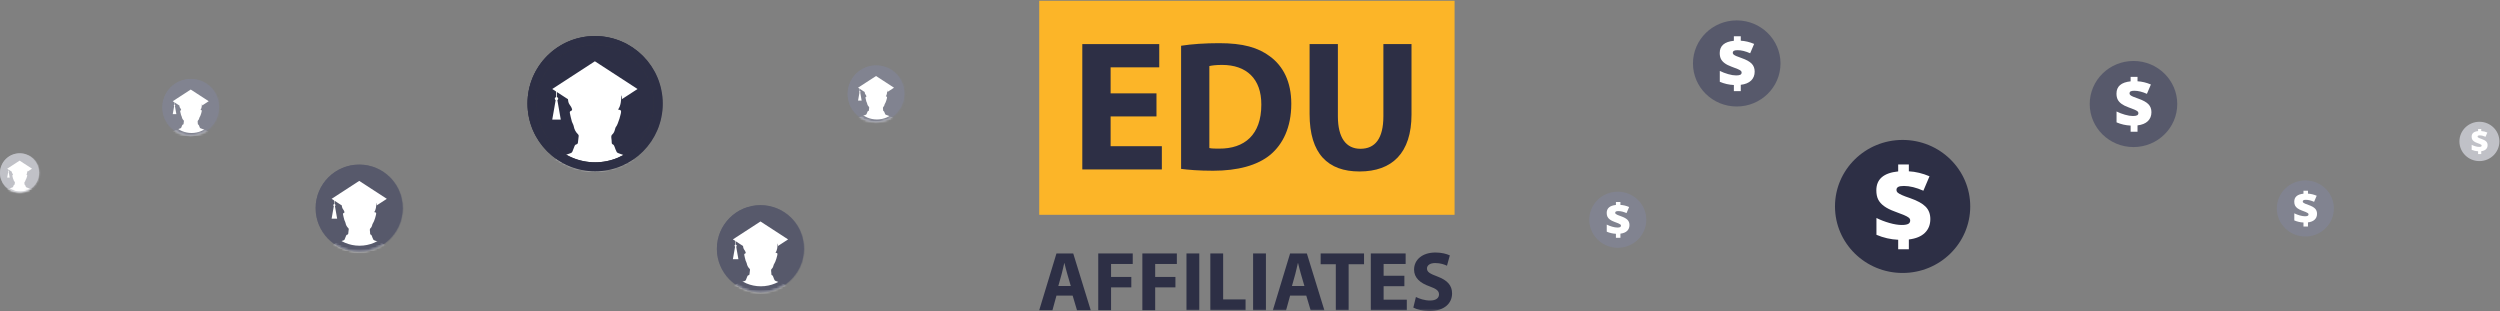 <?xml version="1.0" encoding="UTF-8"?>
<svg width="1109px" height="138px" viewBox="0 0 1109 138" version="1.1" xmlns="http://www.w3.org/2000/svg" xmlns:xlink="http://www.w3.org/1999/xlink">
    <rect x="0" y="0" width="1109" height="138" fill="#808080" stroke="none"/>
    <!-- Generator: Sketch 49.1 (51147) - http://www.bohemiancoding.com/sketch -->
    <title>Group 16</title>
    <desc>Created with Sketch.</desc>
    <defs>
        <polygon id="path-1" points="0 137.672 184.247 137.672 184.247 0.04 0 0.04"></polygon>
        <ellipse id="path-3" cx="30" cy="29.58" rx="30" ry="29.508"></ellipse>
        <ellipse id="path-5" cx="29.816" cy="29.824" rx="29.816" ry="29.824"></ellipse>
        <ellipse id="path-7" cx="19.415" cy="19.143" rx="19.415" ry="19.097"></ellipse>
        <ellipse id="path-9" cx="19.301" cy="19.306" rx="19.301" ry="19.306"></ellipse>
        <ellipse id="path-11" cx="19.301" cy="19.306" rx="19.301" ry="19.306"></ellipse>
        <ellipse id="path-13" cx="19.415" cy="19.143" rx="19.415" ry="19.097"></ellipse>
        <ellipse id="path-15" cx="12.65" cy="12.473" rx="12.65" ry="12.443"></ellipse>
        <ellipse id="path-17" cx="12.65" cy="12.473" rx="12.65" ry="12.443"></ellipse>
        <ellipse id="path-19" cx="12.577" cy="12.581" rx="12.577" ry="12.581"></ellipse>
        <ellipse id="path-21" cx="12.577" cy="12.581" rx="12.577" ry="12.581"></ellipse>
        <ellipse id="path-23" cx="8.865" cy="8.741" rx="8.865" ry="8.72"></ellipse>
        <ellipse id="path-25" cx="8.676" cy="8.679" rx="8.676" ry="8.679"></ellipse>
    </defs>
    <g id="Desktop-1399---1024-px" stroke="none" stroke-width="1" fill="none" fill-rule="evenodd">
        <g id="Desktop_EDU-Main" transform="translate(-167, -372)">
            <g id="Group-16" transform="translate(167, 372)">
                <g id="Page-1-Copy-2" transform="translate(461, 0)">
                    <polygon id="Fill-1" fill="#FCB528" points="0.003 95.288 184.247 95.288 184.247 0.339 0.003 0.339"></polygon>
                    <polygon id="Fill-2" fill="#2D2F45" points="52.013 51.646 31.669 51.646 31.669 64.856 54.395 64.856 54.395 75.163 19.111 75.163 19.111 19.56 53.244 19.56 53.244 29.871 31.669 29.871 31.669 41.416 52.013 41.416"></polygon>
                    <g id="Group-21" transform="translate(0, 0.3)">
                        <path d="M75.467,65.377 C76.534,65.629 78.264,65.629 79.816,65.629 C91.137,65.7 98.524,59.436 98.524,46.155 C98.604,34.607 91.877,28.498 81.141,28.498 C78.344,28.498 76.534,28.75 75.467,29.002 L75.467,65.377 Z M62.931,19.994 C67.518,19.26 73.5,18.85 79.816,18.85 C90.324,18.85 97.132,20.747 102.458,24.794 C108.206,29.073 111.818,35.925 111.818,45.738 C111.818,56.379 107.961,63.728 102.622,68.263 C96.807,73.128 87.942,75.439 77.113,75.439 C70.633,75.439 66.033,75.015 62.931,74.614 L62.931,19.994 Z" id="Fill-3" fill="#2D2F45"></path>
                        <path d="M132.485,19.26 L132.485,51.265 C132.485,60.832 136.097,65.7 142.494,65.7 C149.055,65.7 152.671,61.087 152.671,51.265 L152.671,19.26 L165.146,19.26 L165.146,50.441 C165.146,67.6 156.522,75.765 142.079,75.765 C128.136,75.765 119.932,68.011 119.932,50.276 L119.932,19.26 L132.485,19.26 Z" id="Fill-5" fill="#2D2F45"></path>
                        <path d="M14.005,126.58 L12.45,121.247 C12,119.747 11.553,117.882 11.18,116.389 L11.109,116.389 C10.733,117.882 10.367,119.786 9.952,121.247 L8.47,126.58 L14.005,126.58 Z M7.65,130.837 L5.87,137.301 L0,137.301 L7.65,112.129 L15.085,112.129 L22.842,137.301 L16.754,137.301 L14.822,130.837 L7.65,130.837 Z" id="Fill-7" fill="#2D2F45"></path>
                        <polygon id="Fill-9" fill="#2D2F45" points="26.182 112.128 41.485 112.128 41.485 116.799 31.865 116.799 31.865 122.549 40.852 122.549 40.852 127.177 31.865 127.177 31.865 137.3 26.182 137.3"></polygon>
                        <polygon id="Fill-11" fill="#2D2F45" points="45.75 112.128 61.054 112.128 61.054 116.799 51.436 116.799 51.436 122.549 60.421 122.549 60.421 127.177 51.436 127.177 51.436 137.3 45.75 137.3"></polygon>
                        <mask id="mask-2" fill="white">
                            <use xlink:href="#path-1"></use>
                        </mask>
                        <g id="Clip-14"></g>
                        <polygon id="Fill-13" fill="#2D2F45" mask="url(#mask-2)" points="65.322 137.301 71.005 137.301 71.005 112.128 65.322 112.128"></polygon>
                        <polygon id="Fill-15" fill="#2D2F45" mask="url(#mask-2)" points="75.904 112.128 81.587 112.128 81.587 132.52 91.535 132.52 91.535 137.3 75.904 137.3"></polygon>
                        <polygon id="Fill-16" fill="#2D2F45" mask="url(#mask-2)" points="94.878 137.301 100.564 137.301 100.564 112.128 94.878 112.128"></polygon>
                        <path d="M117.64,126.58 L116.085,121.247 C115.638,119.747 115.191,117.882 114.818,116.389 L114.747,116.389 C114.375,117.882 114.002,119.786 113.593,121.247 L112.108,126.58 L117.64,126.58 Z M111.292,130.837 L109.514,137.301 L103.645,137.301 L111.292,112.129 L118.72,112.129 L126.483,137.301 L120.389,137.301 L118.463,130.837 L111.292,130.837 Z" id="Fill-17" fill="#2D2F45" mask="url(#mask-2)"></path>
                        <polygon id="Fill-18" fill="#2D2F45" mask="url(#mask-2)" points="131.565 116.912 124.84 116.912 124.84 112.128 144.085 112.128 144.085 116.912 137.251 116.912 137.251 137.3 131.565 137.3"></polygon>
                        <polygon id="Fill-19" fill="#2D2F45" mask="url(#mask-2)" points="161.982 126.657 152.773 126.657 152.773 132.637 163.059 132.637 163.059 137.301 147.09 137.301 147.09 112.128 162.541 112.128 162.541 116.799 152.773 116.799 152.773 122.025 161.982 122.025"></polygon>
                        <path d="M167.099,131.442 C168.625,132.218 170.966,133.01 173.376,133.01 C175.98,133.01 177.349,131.921 177.349,130.282 C177.349,128.711 176.163,127.813 173.158,126.73 C168.995,125.275 166.279,122.961 166.279,119.299 C166.279,115.003 169.847,111.716 175.755,111.716 C178.577,111.716 180.657,112.318 182.145,112.99 L180.879,117.58 C179.879,117.098 178.095,116.387 175.642,116.387 C173.19,116.387 172.001,117.508 172.001,118.814 C172.001,120.421 173.415,121.132 176.645,122.363 C181.068,124.005 183.142,126.319 183.142,129.868 C183.142,134.093 179.914,137.674 173.045,137.674 C170.184,137.674 167.362,136.931 165.951,136.145 L167.099,131.442 Z" id="Fill-20" fill="#2D2F45" mask="url(#mask-2)"></path>
                    </g>
                </g>
                <g id="$-copy-8" transform="translate(814, 62)">
                    <mask id="mask-4" fill="white">
                        <use xlink:href="#path-3"></use>
                    </mask>
                    <use id="Mask" fill="#2D2F45" xlink:href="#path-3"></use>
                    <path d="M28.035,44.361 C24.698,44.212 21.483,43.477 18.391,42.158 L18.391,34.695 C20.158,35.58 22.078,36.318 24.15,36.91 C26.222,37.502 28.042,37.798 29.612,37.798 C30.907,37.798 31.855,37.644 32.457,37.337 C33.059,37.03 33.36,36.516 33.36,35.797 C33.36,35.302 33.142,34.883 32.708,34.538 C32.274,34.193 31.55,33.804 30.537,33.369 C29.524,32.935 28.157,32.41 26.435,31.796 C24.5,31.091 22.938,30.301 21.75,29.424 C20.562,28.547 19.697,27.566 19.156,26.479 C18.615,25.393 18.345,24.04 18.345,22.422 C18.345,19.949 19.152,18.016 20.767,16.622 C22.382,15.229 24.805,14.367 28.035,14.037 L28.035,10.958 L32.765,10.958 L32.765,13.992 C35.797,14.157 38.852,14.891 41.93,16.195 L39.21,22.602 C36.026,21.193 33.154,20.489 30.594,20.489 C29.375,20.489 28.518,20.635 28.023,20.927 C27.528,21.219 27.281,21.65 27.281,22.22 C27.281,22.714 27.46,23.123 27.818,23.445 C28.176,23.767 28.797,24.127 29.68,24.524 C30.564,24.921 31.79,25.382 33.36,25.906 C36.544,27.015 38.829,28.278 40.216,29.694 C41.602,31.11 42.295,32.935 42.295,35.168 C42.295,37.685 41.484,39.731 39.861,41.304 C38.239,42.878 35.873,43.852 32.765,44.227 L32.765,48.565 L28.035,48.565 L28.035,44.361 Z" fill="#FFFFFF" mask="url(#mask-4)"></path>
                </g>
                <g id="Fill-1" transform="translate(234, 16)">
                    <mask id="mask-6" fill="white">
                        <use xlink:href="#path-5"></use>
                    </mask>
                    <use id="Mask" fill="#2D2F45" xlink:href="#path-5"></use>
                    <path d="M52.188,57.153 C47.721,55.187 45.146,53.552 40.461,52.01 C40.114,51.898 39.696,51.674 39.555,51.401 C39.175,50.681 38.909,49.912 38.636,49.149 C38.465,48.661 38.314,48.204 37.691,47.97 C37.526,47.908 37.37,47.63 37.375,47.449 C37.409,45.683 36.781,44.398 37.556,43.703 C38.966,42.438 38.646,40.88 39.351,40.112 C40.056,39.338 41.804,33.878 41.472,33.177 C41.137,32.477 39.954,32.803 40.232,32.462 C41.317,31.124 41.653,28.418 41.594,26.199 C41.789,26.603 41.896,27.041 41.896,27.517 L41.896,27.976 L48.806,23.483 L29.89,11.186 L10.976,23.478 L12.689,24.593 L12.689,27.08 C12.358,27.162 12.11,27.445 12.11,27.8 C12.11,28.073 12.265,28.306 12.488,28.438 L10.976,37.056 L14.762,37.056 L13.248,28.438 C13.473,28.306 13.623,28.073 13.623,27.8 C13.623,27.445 13.374,27.162 13.049,27.08 L13.049,24.826 L17.89,27.976 L17.89,27.673 C17.925,28.121 17.992,28.584 18.099,29.066 C18.474,30.705 19.194,30.603 19.779,32.462 C19.789,32.486 19.779,32.525 19.779,32.559 L19.779,32.656 C19.735,32.87 19.564,33.109 19.424,33.148 C18.727,33.337 18.714,33.722 18.806,34.218 C18.869,34.559 19.399,37.09 19.705,37.999 C19.939,38.67 20.387,39.308 20.509,39.995 C20.757,41.368 21.351,42.56 22.426,43.591 C22.607,43.766 22.737,44.053 22.717,44.276 C22.635,45.333 22.508,46.389 22.344,47.436 C22.309,47.645 22.061,47.946 21.857,47.985 C21.039,48.131 20.912,48.671 20.718,49.216 C20.46,49.936 20.182,50.657 19.861,51.352 C19.759,51.572 19.506,51.801 19.258,51.893 C17.803,52.437 16.324,52.934 14.864,53.465 C13.307,54.029 9.185,56.555 7.657,57.26 C6.757,57.678 7.257,61.017 7.257,61.017 L52.451,61.017 C52.451,61.017 53.083,57.552 52.188,57.153 Z" fill="#FFFFFF" mask="url(#mask-6)"></path>
                    <circle id="Oval-2" stroke="#33333F" stroke-width="4" mask="url(#mask-6)" cx="30" cy="30" r="28"></circle>
                </g>
                <g id="$-copy-9" transform="translate(751, 9)">
                    <mask id="mask-8" fill="white">
                        <use xlink:href="#path-7"></use>
                    </mask>
                    <use id="Mask" fill="#57596B" xlink:href="#path-7"></use>
                    <path d="M18.143,28.709 C15.984,28.612 13.903,28.137 11.902,27.284 L11.902,22.454 C13.046,23.026 14.288,23.504 15.629,23.887 C16.97,24.27 18.148,24.461 19.164,24.461 C20.002,24.461 20.616,24.362 21.005,24.163 C21.394,23.964 21.589,23.632 21.589,23.167 C21.589,22.847 21.449,22.575 21.168,22.352 C20.887,22.129 20.418,21.877 19.763,21.595 C19.107,21.314 18.222,20.975 17.108,20.577 C15.856,20.121 14.845,19.61 14.076,19.042 C13.307,18.475 12.747,17.84 12.397,17.137 C12.047,16.433 11.872,15.558 11.872,14.511 C11.872,12.91 12.395,11.659 13.44,10.757 C14.485,9.855 16.053,9.298 18.143,9.084 L18.143,7.091 L21.205,7.091 L21.205,9.055 C23.167,9.162 25.144,9.637 27.135,10.481 L25.375,14.627 C23.315,13.715 21.456,13.26 19.8,13.26 C19.011,13.26 18.456,13.354 18.136,13.543 C17.815,13.732 17.655,14.011 17.655,14.38 C17.655,14.7 17.771,14.964 18.003,15.173 C18.234,15.381 18.636,15.614 19.208,15.871 C19.78,16.128 20.574,16.426 21.589,16.766 C23.65,17.483 25.129,18.3 26.026,19.217 C26.923,20.133 27.372,21.314 27.372,22.759 C27.372,24.389 26.847,25.712 25.797,26.731 C24.747,27.749 23.216,28.379 21.205,28.622 L21.205,31.43 L18.143,31.43 L18.143,28.709 Z" id="$-copy-8" fill="#FFFFFF" mask="url(#mask-8)"></path>
                </g>
                <g id="Fill-1" transform="translate(318, 91)">
                    <mask id="mask-10" fill="white">
                        <use xlink:href="#path-9"></use>
                    </mask>
                    <use id="Mask" fill="#57596B" xlink:href="#path-9"></use>
                    <path d="M33.783,36.997 C30.891,35.724 29.225,34.666 26.192,33.668 C25.967,33.595 25.696,33.45 25.605,33.274 C25.359,32.807 25.187,32.31 25.01,31.816 C24.9,31.5 24.802,31.204 24.399,31.053 C24.292,31.012 24.191,30.832 24.194,30.716 C24.216,29.572 23.809,28.741 24.311,28.291 C25.224,27.471 25.017,26.463 25.473,25.966 C25.93,25.465 27.061,21.93 26.846,21.476 C26.63,21.023 25.863,21.234 26.043,21.013 C26.746,20.147 26.963,18.396 26.925,16.96 C27.051,17.221 27.121,17.505 27.121,17.813 L27.121,18.11 L31.594,15.202 L19.349,7.241 L7.105,15.198 L8.214,15.92 L8.214,17.53 C8,17.583 7.839,17.766 7.839,17.996 C7.839,18.172 7.94,18.323 8.084,18.409 L7.105,23.988 L9.556,23.988 L8.576,18.409 C8.721,18.323 8.819,18.172 8.819,17.996 C8.819,17.766 8.658,17.583 8.447,17.53 L8.447,16.071 L11.581,18.11 L11.581,17.914 C11.603,18.204 11.647,18.503 11.716,18.815 C11.959,19.876 12.425,19.81 12.803,21.013 C12.81,21.03 12.803,21.055 12.803,21.076 L12.803,21.139 C12.775,21.278 12.665,21.433 12.574,21.458 C12.123,21.58 12.114,21.83 12.174,22.151 C12.215,22.371 12.557,24.009 12.756,24.598 C12.907,25.033 13.197,25.446 13.276,25.89 C13.436,26.779 13.821,27.55 14.517,28.218 C14.634,28.331 14.719,28.517 14.706,28.662 C14.653,29.345 14.57,30.029 14.464,30.707 C14.441,30.842 14.281,31.037 14.148,31.062 C13.619,31.157 13.537,31.507 13.411,31.859 C13.244,32.325 13.065,32.792 12.857,33.242 C12.79,33.384 12.627,33.532 12.466,33.592 C11.524,33.944 10.567,34.266 9.622,34.61 C8.614,34.975 5.946,36.61 4.957,37.066 C4.374,37.337 4.698,39.498 4.698,39.498 L33.953,39.498 C33.953,39.498 34.362,37.256 33.783,36.997 Z" fill="#FFFFFF" mask="url(#mask-10)"></path>
                    <circle id="Oval-2" stroke="#57596B" stroke-width="3" mask="url(#mask-10)" cx="19.5" cy="19.5" r="18"></circle>
                </g>
                <g id="Fill-1" transform="translate(140, 73)">
                    <mask id="mask-12" fill="white">
                        <use xlink:href="#path-11"></use>
                    </mask>
                    <use id="Mask" fill="#57596B" xlink:href="#path-11"></use>
                    <path d="M33.783,36.997 C30.891,35.724 29.225,34.666 26.192,33.668 C25.967,33.595 25.696,33.45 25.605,33.274 C25.359,32.807 25.187,32.31 25.01,31.816 C24.9,31.5 24.802,31.204 24.399,31.053 C24.292,31.012 24.191,30.832 24.194,30.716 C24.216,29.572 23.809,28.741 24.311,28.291 C25.224,27.471 25.017,26.463 25.473,25.966 C25.93,25.465 27.061,21.93 26.846,21.476 C26.63,21.023 25.863,21.234 26.043,21.013 C26.746,20.147 26.963,18.396 26.925,16.96 C27.051,17.221 27.121,17.505 27.121,17.813 L27.121,18.11 L31.594,15.202 L19.349,7.241 L7.105,15.198 L8.214,15.92 L8.214,17.53 C8,17.583 7.839,17.766 7.839,17.996 C7.839,18.172 7.94,18.323 8.084,18.409 L7.105,23.988 L9.556,23.988 L8.576,18.409 C8.721,18.323 8.819,18.172 8.819,17.996 C8.819,17.766 8.658,17.583 8.447,17.53 L8.447,16.071 L11.581,18.11 L11.581,17.914 C11.603,18.204 11.647,18.503 11.716,18.815 C11.959,19.876 12.425,19.81 12.803,21.013 C12.81,21.03 12.803,21.055 12.803,21.076 L12.803,21.139 C12.775,21.278 12.665,21.433 12.574,21.458 C12.123,21.58 12.114,21.83 12.174,22.151 C12.215,22.371 12.557,24.009 12.756,24.598 C12.907,25.033 13.197,25.446 13.276,25.89 C13.436,26.779 13.821,27.55 14.517,28.218 C14.634,28.331 14.719,28.517 14.706,28.662 C14.653,29.345 14.57,30.029 14.464,30.707 C14.441,30.842 14.281,31.037 14.148,31.062 C13.619,31.157 13.537,31.507 13.411,31.859 C13.244,32.325 13.065,32.792 12.857,33.242 C12.79,33.384 12.627,33.532 12.466,33.592 C11.524,33.944 10.567,34.266 9.622,34.61 C8.614,34.975 5.946,36.61 4.957,37.066 C4.374,37.337 4.698,39.498 4.698,39.498 L33.953,39.498 C33.953,39.498 34.362,37.256 33.783,36.997 Z" fill="#FFFFFF" mask="url(#mask-12)"></path>
                    <circle id="Oval-2" stroke="#57596B" stroke-width="3" mask="url(#mask-12)" cx="19.5" cy="19.5" r="18"></circle>
                </g>
                <g id="$-copy-9" transform="translate(927, 27)">
                    <mask id="mask-14" fill="white">
                        <use xlink:href="#path-13"></use>
                    </mask>
                    <use id="Mask" fill="#57596B" xlink:href="#path-13"></use>
                    <path d="M18.143,28.709 C15.984,28.612 13.903,28.137 11.902,27.284 L11.902,22.454 C13.046,23.026 14.288,23.504 15.629,23.887 C16.97,24.27 18.148,24.461 19.164,24.461 C20.002,24.461 20.616,24.362 21.005,24.163 C21.394,23.964 21.589,23.632 21.589,23.167 C21.589,22.847 21.449,22.575 21.168,22.352 C20.887,22.129 20.418,21.877 19.763,21.595 C19.107,21.314 18.222,20.975 17.108,20.577 C15.856,20.121 14.845,19.61 14.076,19.042 C13.307,18.475 12.747,17.84 12.397,17.137 C12.047,16.433 11.872,15.558 11.872,14.511 C11.872,12.91 12.395,11.659 13.44,10.757 C14.485,9.855 16.053,9.298 18.143,9.084 L18.143,7.091 L21.205,7.091 L21.205,9.055 C23.167,9.162 25.144,9.637 27.135,10.481 L25.375,14.627 C23.315,13.715 21.456,13.26 19.8,13.26 C19.011,13.26 18.456,13.354 18.136,13.543 C17.815,13.732 17.655,14.011 17.655,14.38 C17.655,14.7 17.771,14.964 18.003,15.173 C18.234,15.381 18.636,15.614 19.208,15.871 C19.78,16.128 20.574,16.426 21.589,16.766 C23.65,17.483 25.129,18.3 26.026,19.217 C26.923,20.133 27.372,21.314 27.372,22.759 C27.372,24.389 26.847,25.712 25.797,26.731 C24.747,27.749 23.216,28.379 21.205,28.622 L21.205,31.43 L18.143,31.43 L18.143,28.709 Z" id="$-copy-8" fill="#FFFFFF" mask="url(#mask-14)"></path>
                </g>
                <g id="$-copy-9" transform="translate(705, 85)">
                    <mask id="mask-16" fill="white">
                        <use xlink:href="#path-15"></use>
                    </mask>
                    <use id="Mask" fill="#818390" xlink:href="#path-15"></use>
                    <path d="M11.821,18.706 C10.414,18.643 9.059,18.333 7.755,17.777 L7.755,14.63 C8.5,15.003 9.309,15.314 10.183,15.564 C11.057,15.813 11.825,15.938 12.486,15.938 C13.032,15.938 13.432,15.873 13.686,15.744 C13.94,15.614 14.067,15.398 14.067,15.094 C14.067,14.886 13.975,14.709 13.792,14.564 C13.609,14.418 13.304,14.254 12.877,14.071 C12.449,13.887 11.873,13.666 11.147,13.407 C10.331,13.11 9.672,12.777 9.171,12.407 C8.67,12.038 8.306,11.624 8.078,11.165 C7.849,10.707 7.735,10.137 7.735,9.455 C7.735,8.412 8.076,7.597 8.757,7.009 C9.438,6.421 10.459,6.058 11.821,5.919 L11.821,4.62 L13.816,4.62 L13.816,5.9 C15.095,5.97 16.383,6.279 17.68,6.829 L16.534,9.53 C15.191,8.936 13.98,8.639 12.901,8.639 C12.387,8.639 12.025,8.701 11.816,8.824 C11.608,8.947 11.503,9.129 11.503,9.369 C11.503,9.578 11.579,9.75 11.73,9.886 C11.881,10.022 12.143,10.173 12.515,10.341 C12.888,10.508 13.405,10.703 14.067,10.924 C15.409,11.391 16.373,11.924 16.958,12.521 C17.542,13.118 17.835,13.887 17.835,14.829 C17.835,15.891 17.492,16.753 16.808,17.417 C16.124,18.08 15.127,18.491 13.816,18.649 L13.816,20.478 L11.821,20.478 L11.821,18.706 Z" id="$-copy-8" fill="#FFFFFF" mask="url(#mask-16)"></path>
                </g>
                <g id="$-copy-9" transform="translate(1010, 80)">
                    <mask id="mask-18" fill="white">
                        <use xlink:href="#path-17"></use>
                    </mask>
                    <use id="Mask" fill="#818390" xlink:href="#path-17"></use>
                    <path d="M11.821,18.706 C10.414,18.643 9.059,18.333 7.755,17.777 L7.755,14.63 C8.5,15.003 9.309,15.314 10.183,15.564 C11.057,15.813 11.825,15.938 12.486,15.938 C13.032,15.938 13.432,15.873 13.686,15.744 C13.94,15.614 14.067,15.398 14.067,15.094 C14.067,14.886 13.975,14.709 13.792,14.564 C13.609,14.418 13.304,14.254 12.877,14.071 C12.449,13.887 11.873,13.666 11.147,13.407 C10.331,13.11 9.672,12.777 9.171,12.407 C8.67,12.038 8.306,11.624 8.078,11.165 C7.849,10.707 7.735,10.137 7.735,9.455 C7.735,8.412 8.076,7.597 8.757,7.009 C9.438,6.421 10.459,6.058 11.821,5.919 L11.821,4.62 L13.816,4.62 L13.816,5.9 C15.095,5.97 16.383,6.279 17.68,6.829 L16.534,9.53 C15.191,8.936 13.98,8.639 12.901,8.639 C12.387,8.639 12.025,8.701 11.816,8.824 C11.608,8.947 11.503,9.129 11.503,9.369 C11.503,9.578 11.579,9.75 11.73,9.886 C11.881,10.022 12.143,10.173 12.515,10.341 C12.888,10.508 13.405,10.703 14.067,10.924 C15.409,11.391 16.373,11.924 16.958,12.521 C17.542,13.118 17.835,13.887 17.835,14.829 C17.835,15.891 17.492,16.753 16.808,17.417 C16.124,18.08 15.127,18.491 13.816,18.649 L13.816,20.478 L11.821,20.478 L11.821,18.706 Z" id="$-copy-8" fill="#FFFFFF" mask="url(#mask-18)"></path>
                </g>
                <g id="Fill-1-Copy" transform="translate(376, 29)">
                    <mask id="mask-20" fill="white">
                        <use xlink:href="#path-19"></use>
                    </mask>
                    <use id="Mask" fill="#818390" xlink:href="#path-19"></use>
                    <path d="M22.015,24.109 C20.13,23.28 19.044,22.59 17.068,21.94 C16.922,21.892 16.745,21.798 16.686,21.683 C16.525,21.379 16.413,21.055 16.298,20.733 C16.226,20.527 16.162,20.334 15.9,20.235 C15.83,20.209 15.764,20.092 15.766,20.016 C15.78,19.271 15.515,18.729 15.842,18.436 C16.437,17.902 16.302,17.245 16.599,16.92 C16.897,16.594 17.634,14.291 17.494,13.995 C17.353,13.7 16.854,13.837 16.971,13.693 C17.429,13.129 17.571,11.988 17.546,11.052 C17.628,11.222 17.673,11.407 17.673,11.608 L17.673,11.801 L20.588,9.906 L12.609,4.719 L4.63,9.904 L5.353,10.374 L5.353,11.423 C5.213,11.458 5.108,11.577 5.108,11.727 C5.108,11.842 5.174,11.94 5.268,11.996 L4.63,15.631 L6.227,15.631 L5.589,11.996 C5.683,11.94 5.747,11.842 5.747,11.727 C5.747,11.577 5.642,11.458 5.505,11.423 L5.505,10.473 L7.547,11.801 L7.547,11.673 C7.561,11.863 7.59,12.057 7.635,12.261 C7.793,12.952 8.097,12.909 8.343,13.693 C8.347,13.704 8.343,13.72 8.343,13.734 L8.343,13.775 C8.325,13.866 8.253,13.967 8.194,13.983 C7.9,14.063 7.894,14.225 7.933,14.434 C7.96,14.578 8.183,15.646 8.312,16.029 C8.411,16.312 8.6,16.582 8.651,16.871 C8.756,17.45 9.006,17.953 9.46,18.388 C9.536,18.462 9.591,18.583 9.583,18.677 C9.548,19.123 9.495,19.569 9.425,20.01 C9.411,20.098 9.306,20.225 9.22,20.242 C8.875,20.303 8.821,20.531 8.74,20.761 C8.631,21.065 8.514,21.369 8.378,21.662 C8.335,21.755 8.228,21.851 8.124,21.89 C7.51,22.12 6.886,22.33 6.27,22.553 C5.613,22.791 3.874,23.857 3.23,24.154 C2.85,24.331 3.061,25.739 3.061,25.739 L22.126,25.739 C22.126,25.739 22.392,24.278 22.015,24.109 Z" id="Fill-1" fill="#FFFFFF" mask="url(#mask-20)"></path>
                    <circle id="Oval-2" stroke="#818390" stroke-width="2" mask="url(#mask-20)" cx="13" cy="13" r="12"></circle>
                </g>
                <g id="Fill-1-Copy" transform="translate(72, 35)">
                    <mask id="mask-22" fill="white">
                        <use xlink:href="#path-21"></use>
                    </mask>
                    <use id="Mask" fill="#818390" xlink:href="#path-21"></use>
                    <path d="M22.015,24.109 C20.13,23.28 19.044,22.59 17.068,21.94 C16.922,21.892 16.745,21.798 16.686,21.683 C16.525,21.379 16.413,21.055 16.298,20.733 C16.226,20.527 16.162,20.334 15.9,20.235 C15.83,20.209 15.764,20.092 15.766,20.016 C15.78,19.271 15.515,18.729 15.842,18.436 C16.437,17.902 16.302,17.245 16.599,16.92 C16.897,16.594 17.634,14.291 17.494,13.995 C17.353,13.7 16.854,13.837 16.971,13.693 C17.429,13.129 17.571,11.988 17.546,11.052 C17.628,11.222 17.673,11.407 17.673,11.608 L17.673,11.801 L20.588,9.906 L12.609,4.719 L4.63,9.904 L5.353,10.374 L5.353,11.423 C5.213,11.458 5.108,11.577 5.108,11.727 C5.108,11.842 5.174,11.94 5.268,11.996 L4.63,15.631 L6.227,15.631 L5.589,11.996 C5.683,11.94 5.747,11.842 5.747,11.727 C5.747,11.577 5.642,11.458 5.505,11.423 L5.505,10.473 L7.547,11.801 L7.547,11.673 C7.561,11.863 7.59,12.057 7.635,12.261 C7.793,12.952 8.097,12.909 8.343,13.693 C8.347,13.704 8.343,13.72 8.343,13.734 L8.343,13.775 C8.325,13.866 8.253,13.967 8.194,13.983 C7.9,14.063 7.894,14.225 7.933,14.434 C7.96,14.578 8.183,15.646 8.312,16.029 C8.411,16.312 8.6,16.582 8.651,16.871 C8.756,17.45 9.006,17.953 9.46,18.388 C9.536,18.462 9.591,18.583 9.583,18.677 C9.548,19.123 9.495,19.569 9.425,20.01 C9.411,20.098 9.306,20.225 9.22,20.242 C8.875,20.303 8.821,20.531 8.74,20.761 C8.631,21.065 8.514,21.369 8.378,21.662 C8.335,21.755 8.228,21.851 8.124,21.89 C7.51,22.12 6.886,22.33 6.27,22.553 C5.613,22.791 3.874,23.857 3.23,24.154 C2.85,24.331 3.061,25.739 3.061,25.739 L22.126,25.739 C22.126,25.739 22.392,24.278 22.015,24.109 Z" id="Fill-1" fill="#FFFFFF" mask="url(#mask-22)"></path>
                    <circle id="Oval-2" stroke="#818390" stroke-width="2" mask="url(#mask-22)" cx="13" cy="13" r="12"></circle>
                </g>
                <g id="$-copy-9" transform="translate(1091, 54)">
                    <mask id="mask-24" fill="white">
                        <use xlink:href="#path-23"></use>
                    </mask>
                    <use id="Mask" fill="#C0C1C7" xlink:href="#path-23"></use>
                    <path d="M8.284,13.109 C7.298,13.065 6.348,12.848 5.434,12.458 L5.434,10.253 C5.957,10.514 6.524,10.732 7.136,10.907 C7.749,11.082 8.287,11.169 8.75,11.169 C9.133,11.169 9.413,11.124 9.591,11.033 C9.769,10.942 9.858,10.791 9.858,10.578 C9.858,10.432 9.794,10.308 9.665,10.206 C9.537,10.104 9.323,9.989 9.024,9.861 C8.724,9.732 8.32,9.577 7.812,9.396 C7.24,9.187 6.778,8.954 6.427,8.695 C6.076,8.436 5.82,8.146 5.661,7.825 C5.501,7.504 5.421,7.104 5.421,6.626 C5.421,5.895 5.66,5.324 6.137,4.912 C6.614,4.5 7.33,4.245 8.284,4.148 L8.284,3.238 L9.682,3.238 L9.682,4.135 C10.578,4.183 11.481,4.4 12.39,4.786 L11.587,6.679 C10.646,6.263 9.797,6.054 9.041,6.054 C8.68,6.054 8.427,6.098 8.281,6.184 C8.135,6.27 8.061,6.398 8.061,6.566 C8.061,6.712 8.114,6.833 8.22,6.928 C8.326,7.023 8.509,7.129 8.77,7.247 C9.032,7.364 9.394,7.5 9.858,7.655 C10.799,7.983 11.474,8.356 11.884,8.775 C12.293,9.193 12.498,9.732 12.498,10.392 C12.498,11.136 12.259,11.74 11.779,12.205 C11.3,12.67 10.601,12.958 9.682,13.069 L9.682,14.351 L8.284,14.351 L8.284,13.109 Z" id="$-copy-8" fill="#FFFFFF" mask="url(#mask-24)"></path>
                </g>
                <g id="Fill-1" transform="translate(0, 68)">
                    <mask id="mask-26" fill="white">
                        <use xlink:href="#path-25"></use>
                    </mask>
                    <use id="Mask" fill="#C0C1C7" xlink:href="#path-25"></use>
                    <path d="M15.187,16.631 C13.887,16.059 13.138,15.584 11.774,15.135 C11.673,15.102 11.552,15.037 11.511,14.958 C11.4,14.748 11.322,14.524 11.243,14.302 C11.193,14.16 11.149,14.027 10.968,13.959 C10.92,13.941 10.875,13.86 10.876,13.808 C10.886,13.294 10.703,12.92 10.929,12.718 C11.339,12.349 11.246,11.896 11.451,11.673 C11.656,11.447 12.165,9.859 12.068,9.654 C11.971,9.451 11.627,9.546 11.707,9.446 C12.023,9.057 12.121,8.27 12.104,7.624 C12.161,7.741 12.192,7.869 12.192,8.007 L12.192,8.141 L14.203,6.834 L8.698,3.255 L3.194,6.832 L3.693,7.157 L3.693,7.88 C3.596,7.904 3.524,7.986 3.524,8.09 C3.524,8.169 3.569,8.237 3.634,8.275 L3.194,10.783 L4.296,10.783 L3.855,8.275 C3.921,8.237 3.964,8.169 3.964,8.09 C3.964,7.986 3.892,7.904 3.797,7.88 L3.797,7.224 L5.206,8.141 L5.206,8.053 C5.216,8.183 5.236,8.318 5.267,8.458 C5.376,8.935 5.586,8.905 5.756,9.446 C5.758,9.454 5.756,9.465 5.756,9.475 L5.756,9.503 C5.743,9.565 5.693,9.635 5.652,9.646 C5.45,9.701 5.446,9.813 5.472,9.957 C5.491,10.057 5.645,10.793 5.734,11.058 C5.802,11.253 5.932,11.439 5.968,11.638 C6.04,12.038 6.213,12.385 6.526,12.685 C6.578,12.736 6.617,12.82 6.611,12.884 C6.587,13.192 6.55,13.499 6.502,13.804 C6.492,13.865 6.42,13.952 6.36,13.964 C6.122,14.006 6.085,14.163 6.029,14.322 C5.954,14.531 5.873,14.741 5.78,14.944 C5.75,15.007 5.676,15.074 5.604,15.101 C5.181,15.259 4.75,15.404 4.325,15.558 C3.872,15.723 2.673,16.457 2.228,16.663 C1.966,16.784 2.112,17.756 2.112,17.756 L15.263,17.756 C15.263,17.756 15.447,16.748 15.187,16.631 Z" fill="#FFFFFF" mask="url(#mask-26)"></path>
                    <circle id="Oval-2-Copy" stroke="#C0C1C7" mask="url(#mask-26)" cx="9" cy="9" r="8.5"></circle>
                </g>
                <circle id="Oval-2" stroke="#2D2F45" stroke-width="4" cx="264" cy="46" r="28"></circle>
            </g>
        </g>
    </g>
</svg>
